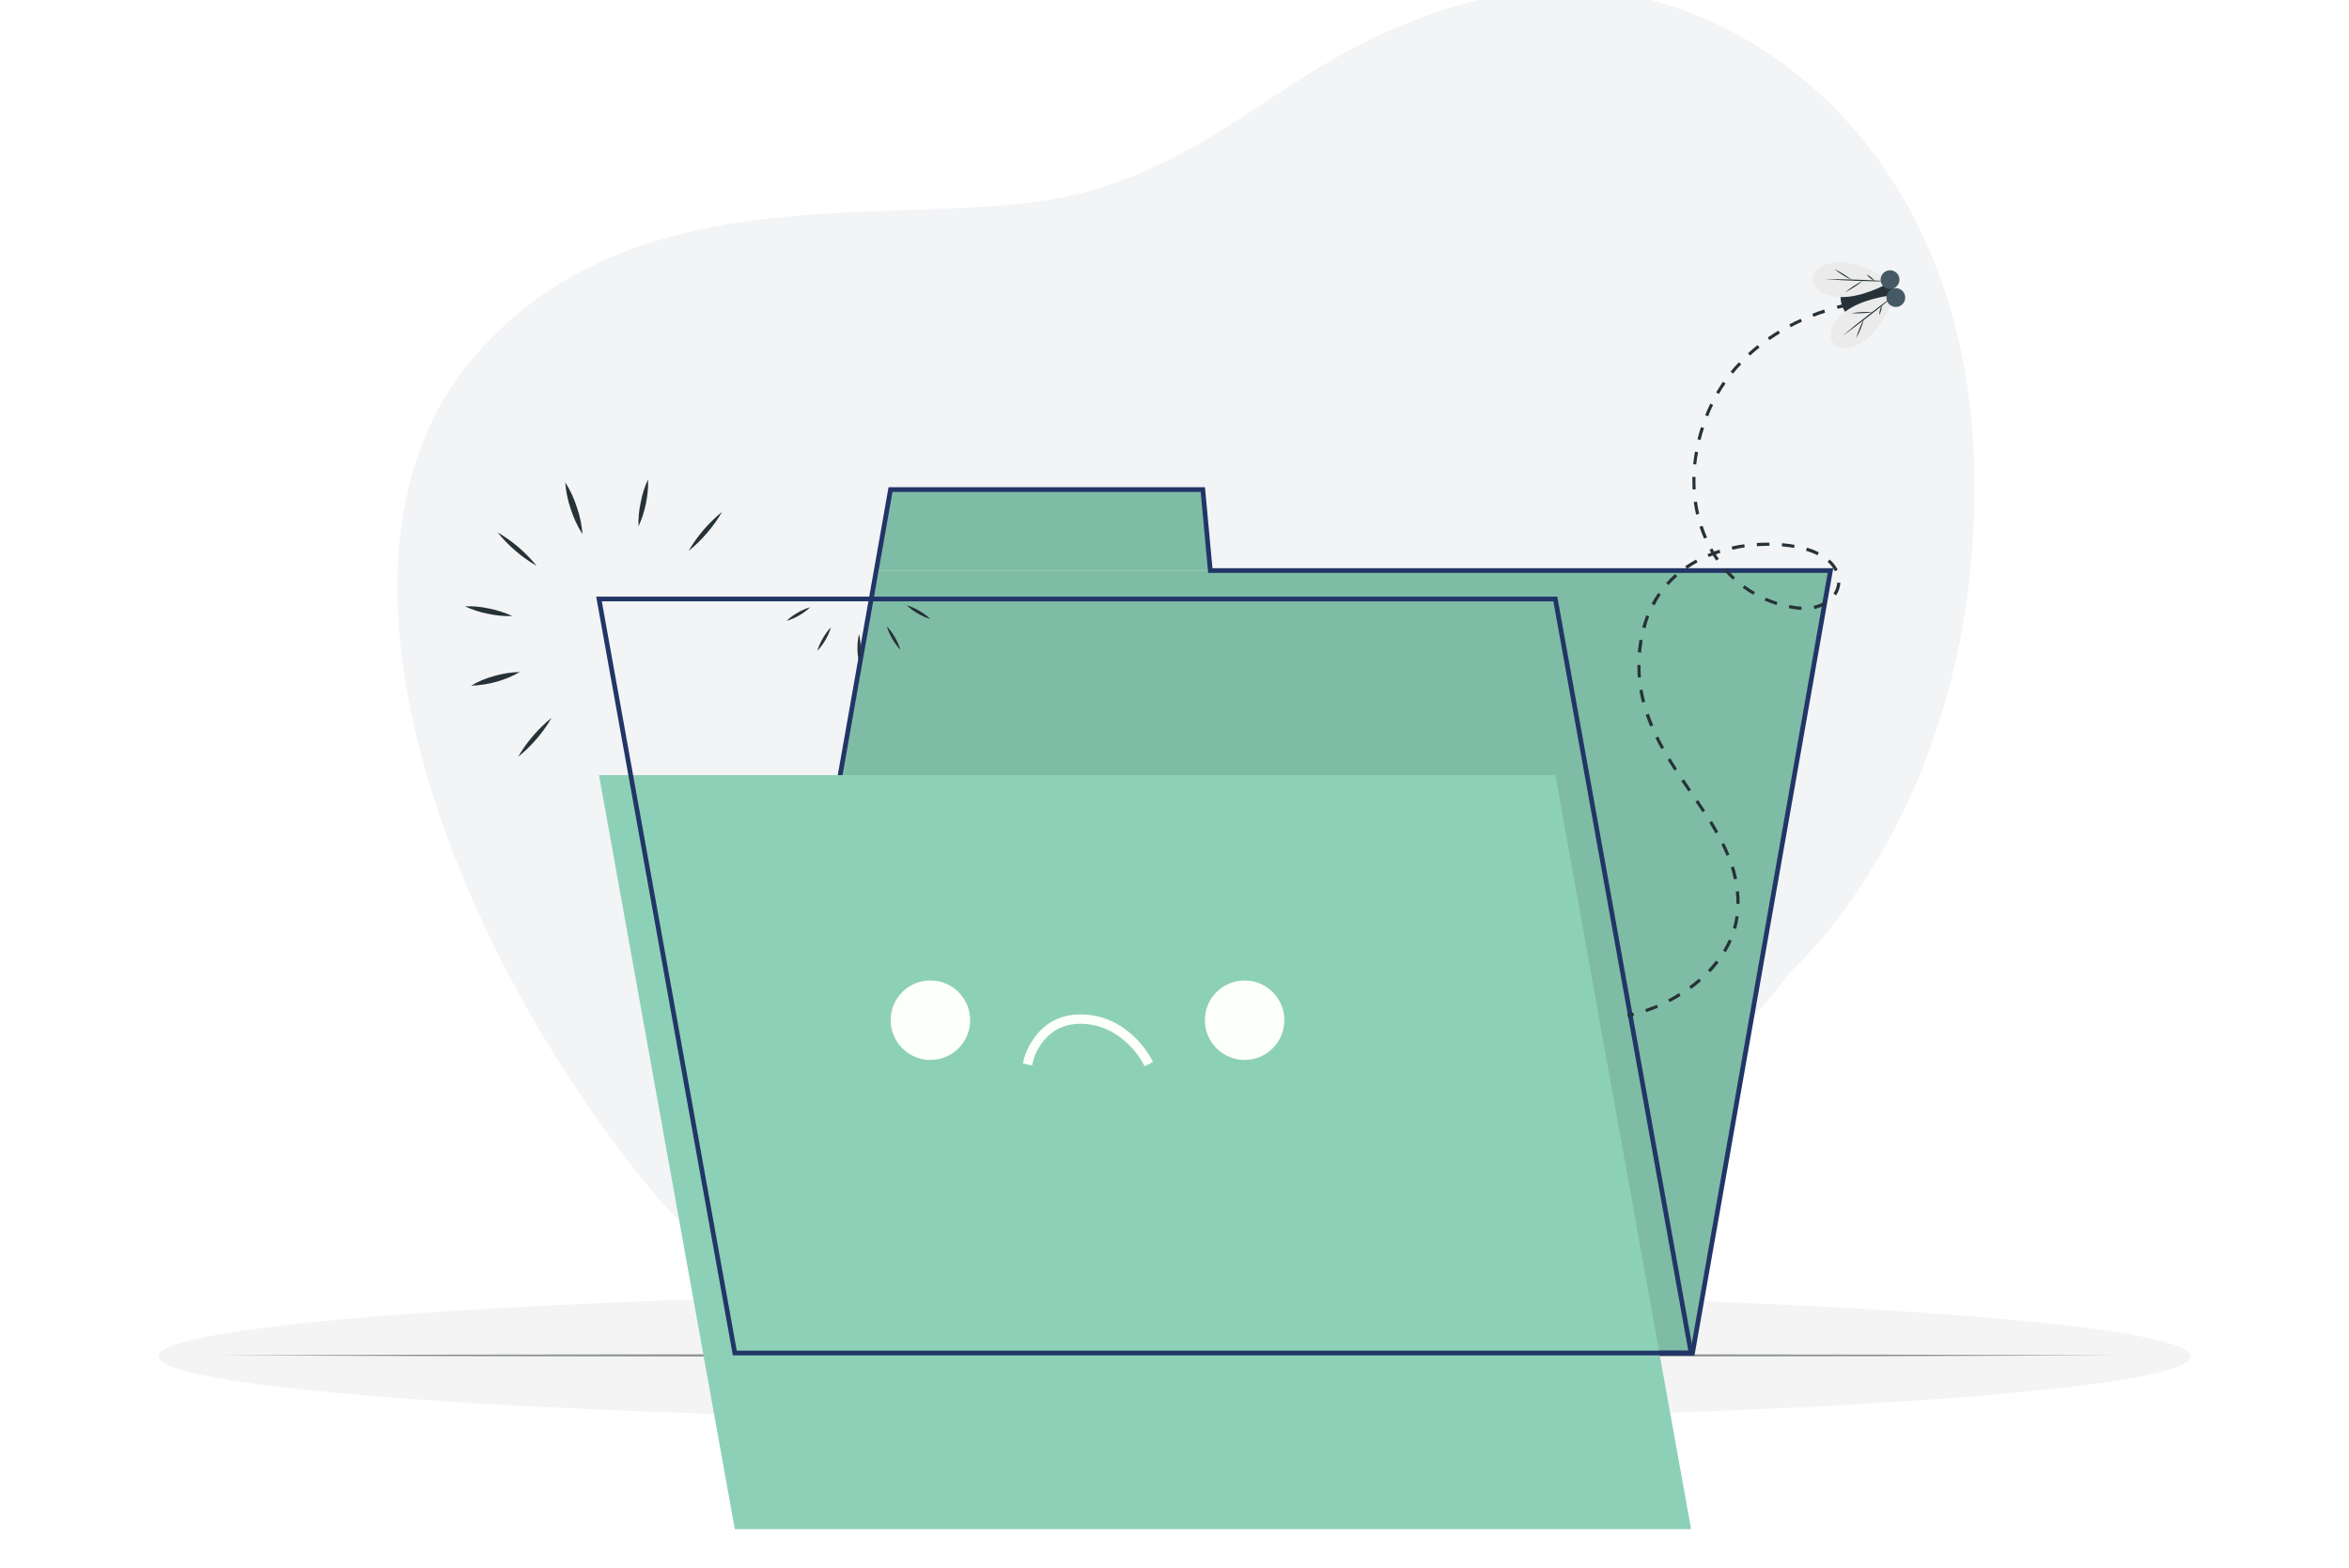 <svg width="400" height="267" viewBox="0 0 400 267" fill="none" xmlns="http://www.w3.org/2000/svg">
<g clip-path="url(#clip0_33928_272394)">
<path d="M305.192 165.21C305.192 165.21 338.464 135.788 336.087 77.327C333.71 18.866 288.352 -8.039 255.253 -0.85C222.154 6.338 212.687 24.701 185.389 32.552C158.091 40.403 109.753 26.917 80.655 60.843C51.557 94.769 75.649 159.701 111.05 202.864C146.45 246.028 251.665 234.388 305.192 165.21Z" fill="#F3F4F6"/>
<path d="M36.779 230.829L77.318 230.701L117.857 230.653L198.934 230.562L280.011 230.653L320.55 230.701L361.089 230.829L320.55 230.962L280.011 231.005L198.934 231.096L117.857 231.005L77.318 230.957L36.779 230.829Z" fill="#263238"/>
<path d="M200 242C295.545 242 373 237.075 373 231C373 224.925 295.545 220 200 220C104.455 220 27 224.925 27 231C27 237.075 104.455 242 200 242Z" fill="#EBEBEB" fill-opacity="0.5"/>
<path d="M288.211 230.427H125.715L149.208 97.174H311.704L288.211 230.427Z" fill="#8DD0B8"/>
<path d="M204.823 83.371H151.644L149.207 97.174H206.119L204.823 83.371Z" fill="#8DD0B8"/>
<g opacity="0.1">
<path d="M288.211 230.427H125.715L149.208 97.174H311.704L288.211 230.427Z" fill="black"/>
<path d="M204.825 83.371H151.646L149.209 97.174H206.121L204.825 83.371Z" fill="black"/>
</g>
<path fill-rule="evenodd" clip-rule="evenodd" d="M151.309 82.971H205.188L206.463 96.773H312.179L288.545 230.827H125.236L148.871 96.773H148.873L151.309 82.971ZM151.98 83.771L149.544 97.573H149.542L126.19 230.027H287.873L311.226 97.573H205.734L204.458 83.771H151.98Z" fill="#223567"/>
<path d="M91.395 96.385C88.856 94.909 86.575 92.952 84.729 90.668C87.268 92.144 89.549 94.101 91.395 96.385Z" fill="#263238"/>
<path d="M87.235 104.914C85.862 104.964 84.481 104.838 83.126 104.538C81.769 104.278 80.444 103.851 79.182 103.266C80.552 103.209 81.931 103.333 83.283 103.635C84.642 103.899 85.969 104.328 87.235 104.914Z" fill="#263238"/>
<path d="M88.531 114.442C86.071 115.865 83.227 116.664 80.217 116.777C81.428 116.054 82.752 115.5 84.156 115.128C85.553 114.715 87.023 114.485 88.531 114.442Z" fill="#263238"/>
<path d="M93.941 122.236C92.464 124.775 90.508 127.056 88.223 128.902C89.7 126.363 91.656 124.082 93.941 122.236Z" fill="#263238"/>
<path d="M137.96 103.418C137.394 103.958 136.764 104.426 136.083 104.81C135.414 105.209 134.697 105.521 133.949 105.738C134.512 105.195 135.143 104.727 135.827 104.346C136.494 103.945 137.211 103.633 137.96 103.418Z" fill="#263238"/>
<path d="M141.502 106.826C141.048 108.327 140.254 109.703 139.182 110.848C139.399 110.099 139.713 109.382 140.115 108.714C140.495 108.029 140.961 107.394 141.502 106.826Z" fill="#263238"/>
<path d="M146.28 108.006C146.466 108.765 146.555 109.544 146.546 110.326C146.558 111.107 146.468 111.887 146.28 112.646C146.089 111.888 145.999 111.108 146.013 110.326C146.004 109.544 146.094 108.765 146.28 108.006Z" fill="#263238"/>
<path d="M151.004 106.667C151.547 107.23 152.015 107.861 152.396 108.544C152.797 109.212 153.109 109.929 153.324 110.678C152.252 109.533 151.458 108.157 151.004 106.656V106.667Z" fill="#263238"/>
<path d="M154.412 103.094C155.161 103.309 155.878 103.621 156.545 104.022C157.229 104.403 157.86 104.871 158.423 105.414C157.674 105.198 156.957 104.886 156.289 104.486C155.606 104.105 154.975 103.637 154.412 103.094Z" fill="#263238"/>
<path d="M117.244 93.84C118.721 91.301 120.677 89.02 122.962 87.174C121.485 89.713 119.529 91.994 117.244 93.84Z" fill="#263238"/>
<path d="M108.728 89.666C108.68 88.296 108.805 86.918 109.101 85.567C109.348 84.21 109.772 82.885 110.364 81.628C110.433 84.381 109.869 87.137 108.716 89.681L108.728 89.666Z" fill="#263238"/>
<path d="M99.189 90.977C98.356 89.665 97.692 88.248 97.213 86.758C96.693 85.275 96.368 83.724 96.248 82.143C97.089 83.451 97.753 84.869 98.224 86.362C98.744 87.845 99.068 89.396 99.189 90.977Z" fill="#263238"/>
<g filter="url(#filter0_dd_33928_272394)">
<path d="M287.97 230.426H125.127L102.002 102.01H264.85L287.97 230.426Z" fill="#8DD0B8"/>
</g>
<path fill-rule="evenodd" clip-rule="evenodd" d="M101.523 101.611H265.183L288.446 230.826H124.793L101.523 101.611ZM102.478 102.41L125.46 230.027H287.491L264.515 102.41H102.478Z" fill="#223567"/>
<path d="M158.434 180.513C162.172 180.513 165.202 177.482 165.202 173.745C165.202 170.007 162.172 166.977 158.434 166.977C154.696 166.977 151.666 170.007 151.666 173.745C151.666 177.482 154.696 180.513 158.434 180.513Z" fill="#FCFFFC"/>
<path d="M211.938 180.513C215.676 180.513 218.706 177.482 218.706 173.745C218.706 170.007 215.676 166.977 211.938 166.977C208.2 166.977 205.17 170.007 205.17 173.745C205.17 177.482 208.2 180.513 211.938 180.513Z" fill="#FCFFFC"/>
<path d="M194.909 181.595L194.536 180.886C194.504 180.822 191.005 174.358 183.97 174.358C177.57 174.358 175.97 180.443 175.928 180.704L175.736 181.478L174.184 181.104L174.37 180.326C174.37 180.251 176.28 172.758 183.97 172.758C191.97 172.758 195.794 179.84 195.954 180.144L196.328 180.848L194.909 181.595Z" fill="#FCFFFC"/>
<path d="M277.217 173.226L277.105 172.693C277.452 172.618 277.793 172.538 278.135 172.447L278.268 172.981C277.905 173.071 277.569 173.151 277.217 173.226Z" fill="#263238"/>
<path d="M280.332 172.368L280.161 171.867C280.828 171.638 281.494 171.387 282.14 171.115L282.348 171.606C281.692 171.883 281.014 172.139 280.332 172.368ZM284.305 170.667L284.065 170.198C284.689 169.872 285.313 169.52 285.905 169.131L286.182 169.584C285.574 170.006 284.94 170.363 284.305 170.667ZM287.974 168.411L287.66 167.979C288.236 167.558 288.79 167.115 289.313 166.661L289.665 167.062C289.105 167.547 288.572 168 287.969 168.432L287.974 168.411ZM291.228 165.574L290.838 165.206C291.329 164.672 291.793 164.139 292.22 163.606L292.641 163.931C292.198 164.518 291.724 165.067 291.238 165.595L291.228 165.574ZM293.868 162.16L293.414 161.878C293.783 161.282 294.111 160.662 294.396 160.022L294.886 160.24C294.585 160.908 294.243 161.556 293.862 162.182L293.868 162.16ZM295.633 158.203L295.1 158.054C295.294 157.384 295.439 156.702 295.532 156.011L296.065 156.08C295.977 156.805 295.83 157.522 295.628 158.224L295.633 158.203ZM296.225 153.936H295.692V153.782C295.692 153.136 295.654 152.48 295.59 151.835L296.124 151.782C296.194 152.446 296.229 153.113 296.23 153.782L296.225 153.936ZM295.265 149.76C295.121 149.073 294.943 148.393 294.732 147.723L295.265 147.563C295.484 148.256 295.67 148.96 295.798 149.648L295.265 149.76ZM294.001 145.744C293.745 145.115 293.468 144.47 293.126 143.819L293.606 143.579C293.932 144.24 294.23 144.902 294.492 145.542L294.001 145.744ZM292.134 141.942C291.804 141.36 291.441 140.747 291.068 140.118L291.521 139.835C291.91 140.47 292.278 141.088 292.588 141.68L292.134 141.942ZM289.905 138.32C289.516 137.734 289.121 137.142 288.716 136.55L289.158 136.251C289.564 136.843 289.958 137.435 290.348 138.032L289.905 138.32ZM287.505 134.79C287.105 134.203 286.7 133.611 286.305 133.024L286.748 132.726C287.142 133.312 287.542 133.904 287.942 134.486L287.505 134.79ZM285.121 131.238C284.732 130.64 284.353 130.032 283.98 129.424L284.433 129.147C284.806 129.755 285.185 130.352 285.569 130.95L285.121 131.238ZM282.897 127.574C282.534 126.928 282.198 126.288 281.894 125.675L282.374 125.435C282.673 126.043 283.009 126.672 283.361 127.312L282.897 127.574ZM281.004 123.734C280.721 123.067 280.47 122.39 280.236 121.728L280.769 121.558C280.993 122.203 281.244 122.87 281.521 123.526L281.004 123.734ZM279.617 119.664C279.441 118.971 279.286 118.262 279.169 117.531L279.702 117.446C279.82 118.128 279.964 118.822 280.14 119.504L279.617 119.664ZM278.902 115.398C278.849 114.742 278.822 114.08 278.822 113.419V113.243H279.356V113.414C279.356 114.059 279.356 114.71 279.436 115.35L278.902 115.398ZM279.436 111.131L278.902 111.078C278.902 110.934 278.929 110.784 278.945 110.63C279.009 110.059 279.089 109.488 279.185 108.944L279.718 109.035C279.628 109.568 279.548 110.128 279.484 110.688C279.505 110.854 279.505 110.998 279.462 111.147L279.436 111.131ZM280.177 106.982L279.644 106.838C279.841 106.134 280.07 105.446 280.326 104.79L280.822 104.982C280.58 105.642 280.373 106.315 280.204 106.998L280.177 106.982ZM306.753 103.872C306.454 103.872 306.145 103.83 305.841 103.787C305.425 103.728 305.009 103.659 304.598 103.579L304.705 103.046C305.1 103.12 305.51 103.19 305.916 103.248C306.204 103.286 306.497 103.312 306.78 103.328L306.753 103.872ZM308.945 103.707L308.833 103.174C309.502 103.035 310.144 102.787 310.732 102.438L311.009 102.891C310.381 103.28 309.692 103.561 308.972 103.723L308.945 103.707ZM281.713 103.072L281.238 102.822C281.578 102.185 281.954 101.569 282.364 100.976L282.801 101.28C282.411 101.861 282.057 102.465 281.74 103.088L281.713 103.072ZM302.513 103.04C301.824 102.822 301.148 102.567 300.486 102.278L300.705 101.787C301.346 102.072 302.003 102.319 302.673 102.528L302.513 103.04ZM312.646 101.376L312.204 101.078C312.583 100.527 312.808 99.884 312.854 99.216L313.388 99.254C313.342 100.019 313.092 100.757 312.662 101.392L312.646 101.376ZM298.566 101.296C297.942 100.933 297.339 100.536 296.758 100.107L297.073 99.68C297.638 100.097 298.225 100.481 298.833 100.832L298.566 101.296ZM284.113 99.632L283.718 99.275C284.201 98.738 284.716 98.23 285.26 97.755L285.612 98.155C285.088 98.623 284.593 99.122 284.129 99.648L284.113 99.632ZM295.094 98.731C294.563 98.242 294.059 97.723 293.585 97.179L293.985 96.827C294.447 97.356 294.936 97.86 295.452 98.336L295.094 98.731ZM312.454 97.285C312.149 96.676 311.727 96.132 311.212 95.686L311.564 95.285C312.13 95.776 312.596 96.372 312.934 97.04L312.454 97.285ZM287.27 96.864L286.966 96.427C287.563 96.019 288.181 95.644 288.817 95.302L289.068 95.771C288.455 96.109 287.86 96.48 287.286 96.88L287.27 96.864ZM292.252 95.478C292.049 95.189 291.852 94.896 291.665 94.592L290.972 94.864L290.769 94.374L291.382 94.128C291.286 93.968 291.19 93.808 291.1 93.648L291.564 93.387C291.67 93.573 291.777 93.76 291.889 93.92C292.188 93.814 292.492 93.712 292.801 93.616L292.956 94.15C292.694 94.23 292.422 94.315 292.177 94.406C292.342 94.667 292.513 94.939 292.71 95.168L292.252 95.478ZM309.494 94.56C308.978 94.303 308.443 94.085 307.894 93.909L307.542 93.797L307.697 93.264L308.06 93.382C308.631 93.564 309.187 93.79 309.724 94.059L309.494 94.56ZM294.998 93.606L294.886 93.072C295.574 92.918 296.289 92.79 297.02 92.688L297.1 93.222C296.396 93.334 295.697 93.467 295.014 93.621L294.998 93.606ZM305.505 93.317C304.838 93.2 304.134 93.109 303.414 93.046L303.457 92.512C304.198 92.576 304.918 92.667 305.59 92.79L305.505 93.317ZM299.185 93.008L299.148 92.475C299.782 92.438 300.417 92.416 301.046 92.416H301.308V92.95H301.052C300.449 92.966 299.82 92.981 299.201 93.024L299.185 93.008ZM290.172 91.734C289.884 91.083 289.638 90.406 289.398 89.718L289.932 89.552C290.156 90.224 290.406 90.885 290.684 91.52L290.172 91.734ZM288.822 87.638C288.662 86.95 288.529 86.235 288.428 85.504L288.961 85.43C289.062 86.133 289.19 86.832 289.345 87.51L288.822 87.638ZM288.225 83.371C288.198 82.891 288.182 82.4 288.182 81.909C288.182 81.68 288.182 81.445 288.182 81.216H288.716C288.716 81.445 288.716 81.669 288.716 81.899C288.716 82.379 288.716 82.864 288.753 83.328L288.225 83.371ZM288.86 79.104L288.326 79.051C288.401 78.347 288.502 77.627 288.625 76.918L289.158 77.008C289.014 77.718 288.913 78.4 288.844 79.115L288.86 79.104ZM289.59 74.939L289.057 74.811C289.228 74.123 289.425 73.43 289.644 72.736L290.177 72.901C289.937 73.6 289.74 74.278 289.574 74.95L289.59 74.939ZM290.87 70.901L290.374 70.71C290.636 70.043 290.908 69.376 291.233 68.731L291.713 68.966C291.393 69.606 291.11 70.256 290.854 70.933L290.87 70.901ZM292.705 67.099L292.241 66.827C292.604 66.213 292.993 65.6 293.398 65.013L293.836 65.317C293.42 65.904 293.041 66.501 292.689 67.109L292.705 67.099ZM295.11 63.627L294.694 63.291C295.142 62.758 295.622 62.192 296.118 61.691L296.502 62.059C296.001 62.56 295.532 63.093 295.094 63.638L295.11 63.627ZM298.012 60.555L297.654 60.16C298.188 59.685 298.721 59.216 299.292 58.763L299.622 59.184C299.052 59.638 298.508 60.102 297.996 60.566L298.012 60.555ZM301.324 57.92L301.02 57.477C301.601 57.078 302.209 56.683 302.828 56.309L303.1 56.763C302.481 57.142 301.905 57.531 301.308 57.931L301.324 57.92ZM304.945 55.718L304.694 55.248C305.324 54.912 305.974 54.592 306.625 54.294L306.849 54.779C306.172 55.083 305.548 55.403 304.929 55.728L304.945 55.718ZM308.801 53.947L308.604 53.446C309.276 53.184 309.953 52.912 310.625 52.715L310.796 53.248C310.118 53.451 309.446 53.696 308.785 53.958L308.801 53.947Z" fill="#263238"/>
<path d="M312.913 52.597L312.779 52.064C313.441 51.893 313.846 51.818 313.846 51.818L313.942 52.352C313.942 52.352 313.558 52.432 312.913 52.597Z" fill="#263238"/>
<path d="M322.342 49.151C320.982 44.938 311.873 46.453 313.649 51.962C315.425 57.471 323.702 53.37 322.342 49.151Z" fill="#263238"/>
<path d="M308.695 47.467C308.764 45.616 311.335 44.192 314.972 44.848C318.609 45.504 322.028 47.957 322.028 47.957C322.028 47.957 318.439 50.133 314.764 50.533C311.089 50.933 308.625 49.312 308.695 47.467Z" fill="#EBEBEB"/>
<path d="M322.027 47.947C320.139 47.947 318.257 47.894 316.374 47.835C314.491 47.777 312.603 47.681 310.721 47.531C312.609 47.531 314.497 47.579 316.379 47.638C318.262 47.697 320.15 47.793 322.027 47.947Z" fill="#263238"/>
<path d="M312.348 45.818C313.419 46.331 314.43 46.963 315.361 47.701C314.825 47.449 314.304 47.164 313.804 46.848C313.299 46.533 312.813 46.19 312.348 45.818Z" fill="#263238"/>
<path d="M317.292 47.772C316.327 48.553 315.281 49.229 314.172 49.788C315.142 49.005 316.193 48.329 317.308 47.772H317.292Z" fill="#263238"/>
<path d="M317.842 46.73C318.38 46.989 318.851 47.369 319.218 47.84C318.949 47.713 318.696 47.553 318.466 47.365C318.234 47.178 318.025 46.965 317.842 46.73Z" fill="#263238"/>
<path d="M312.162 58.426C313.298 59.887 316.215 59.535 318.78 56.879C321.346 54.223 322.706 50.228 322.706 50.228C322.706 50.228 318.503 50.548 315.298 52.362C312.092 54.175 311.02 56.959 312.162 58.426Z" fill="#EBEBEB"/>
<path d="M322.705 50.228C321.169 51.295 319.676 52.479 318.177 53.626C316.679 54.773 315.212 55.956 313.777 57.178C315.313 56.111 316.807 54.932 318.3 53.786C319.793 52.639 321.249 51.455 322.705 50.228Z" fill="#263238"/>
<path d="M316.082 57.6C316.367 57.082 316.622 56.547 316.845 56C317.072 55.451 317.264 54.888 317.421 54.315C317.135 54.832 316.88 55.366 316.658 55.914C316.433 56.465 316.241 57.027 316.082 57.6Z" fill="#263238"/>
<path d="M318.972 53.14C317.724 53.074 316.472 53.14 315.238 53.338C315.86 53.375 316.483 53.375 317.105 53.338C317.73 53.307 318.354 53.241 318.972 53.14Z" fill="#263238"/>
<path d="M320.002 53.669C320.144 53.406 320.255 53.126 320.333 52.837C320.412 52.55 320.458 52.255 320.471 51.957C320.188 52.485 320.027 53.07 320.002 53.669Z" fill="#263238"/>
<path d="M322.342 49.151C322.041 49.249 321.718 49.255 321.413 49.169C321.108 49.083 320.836 48.908 320.63 48.667C320.425 48.426 320.296 48.13 320.259 47.815C320.222 47.501 320.28 47.182 320.424 46.9C320.568 46.618 320.793 46.386 321.07 46.231C321.346 46.077 321.662 46.009 321.978 46.035C322.294 46.06 322.595 46.179 322.843 46.376C323.091 46.573 323.275 46.839 323.372 47.14C323.501 47.544 323.465 47.981 323.272 48.358C323.079 48.735 322.745 49.02 322.342 49.151Z" fill="#455A64"/>
<path d="M323.325 52.197C323.024 52.294 322.701 52.3 322.396 52.214C322.092 52.127 321.82 51.953 321.615 51.712C321.409 51.471 321.28 51.175 321.243 50.861C321.206 50.547 321.264 50.228 321.407 49.947C321.551 49.665 321.775 49.432 322.052 49.278C322.328 49.123 322.644 49.054 322.959 49.079C323.274 49.104 323.575 49.222 323.824 49.418C324.072 49.614 324.257 49.88 324.354 50.181C324.419 50.38 324.444 50.591 324.427 50.801C324.411 51.01 324.353 51.215 324.257 51.402C324.162 51.589 324.03 51.756 323.87 51.892C323.71 52.028 323.525 52.132 323.325 52.197Z" fill="#455A64"/>
</g>
<defs>
<filter id="filter0_dd_33928_272394" x="82.002" y="102.01" width="225.969" height="168.416" filterUnits="userSpaceOnUse" color-interpolation-filters="sRGB">
<feFlood flood-opacity="0" result="BackgroundImageFix"/>
<feColorMatrix in="SourceAlpha" type="matrix" values="0 0 0 0 0 0 0 0 0 0 0 0 0 0 0 0 0 0 127 0" result="hardAlpha"/>
<feMorphology radius="5" operator="erode" in="SourceAlpha" result="effect1_dropShadow_33928_272394"/>
<feOffset dy="20"/>
<feGaussianBlur stdDeviation="12.5"/>
<feColorMatrix type="matrix" values="0 0 0 0 0 0 0 0 0 0 0 0 0 0 0 0 0 0 0.1 0"/>
<feBlend mode="normal" in2="BackgroundImageFix" result="effect1_dropShadow_33928_272394"/>
<feColorMatrix in="SourceAlpha" type="matrix" values="0 0 0 0 0 0 0 0 0 0 0 0 0 0 0 0 0 0 127 0" result="hardAlpha"/>
<feMorphology radius="5" operator="erode" in="SourceAlpha" result="effect2_dropShadow_33928_272394"/>
<feOffset dy="10"/>
<feGaussianBlur stdDeviation="5"/>
<feColorMatrix type="matrix" values="0 0 0 0 0 0 0 0 0 0 0 0 0 0 0 0 0 0 0.04 0"/>
<feBlend mode="normal" in2="effect1_dropShadow_33928_272394" result="effect2_dropShadow_33928_272394"/>
<feBlend mode="normal" in="SourceGraphic" in2="effect2_dropShadow_33928_272394" result="shape"/>
</filter>
<clipPath id="clip0_33928_272394">
<rect width="400" height="266.667" fill="white"/>
</clipPath>
</defs>
</svg>
